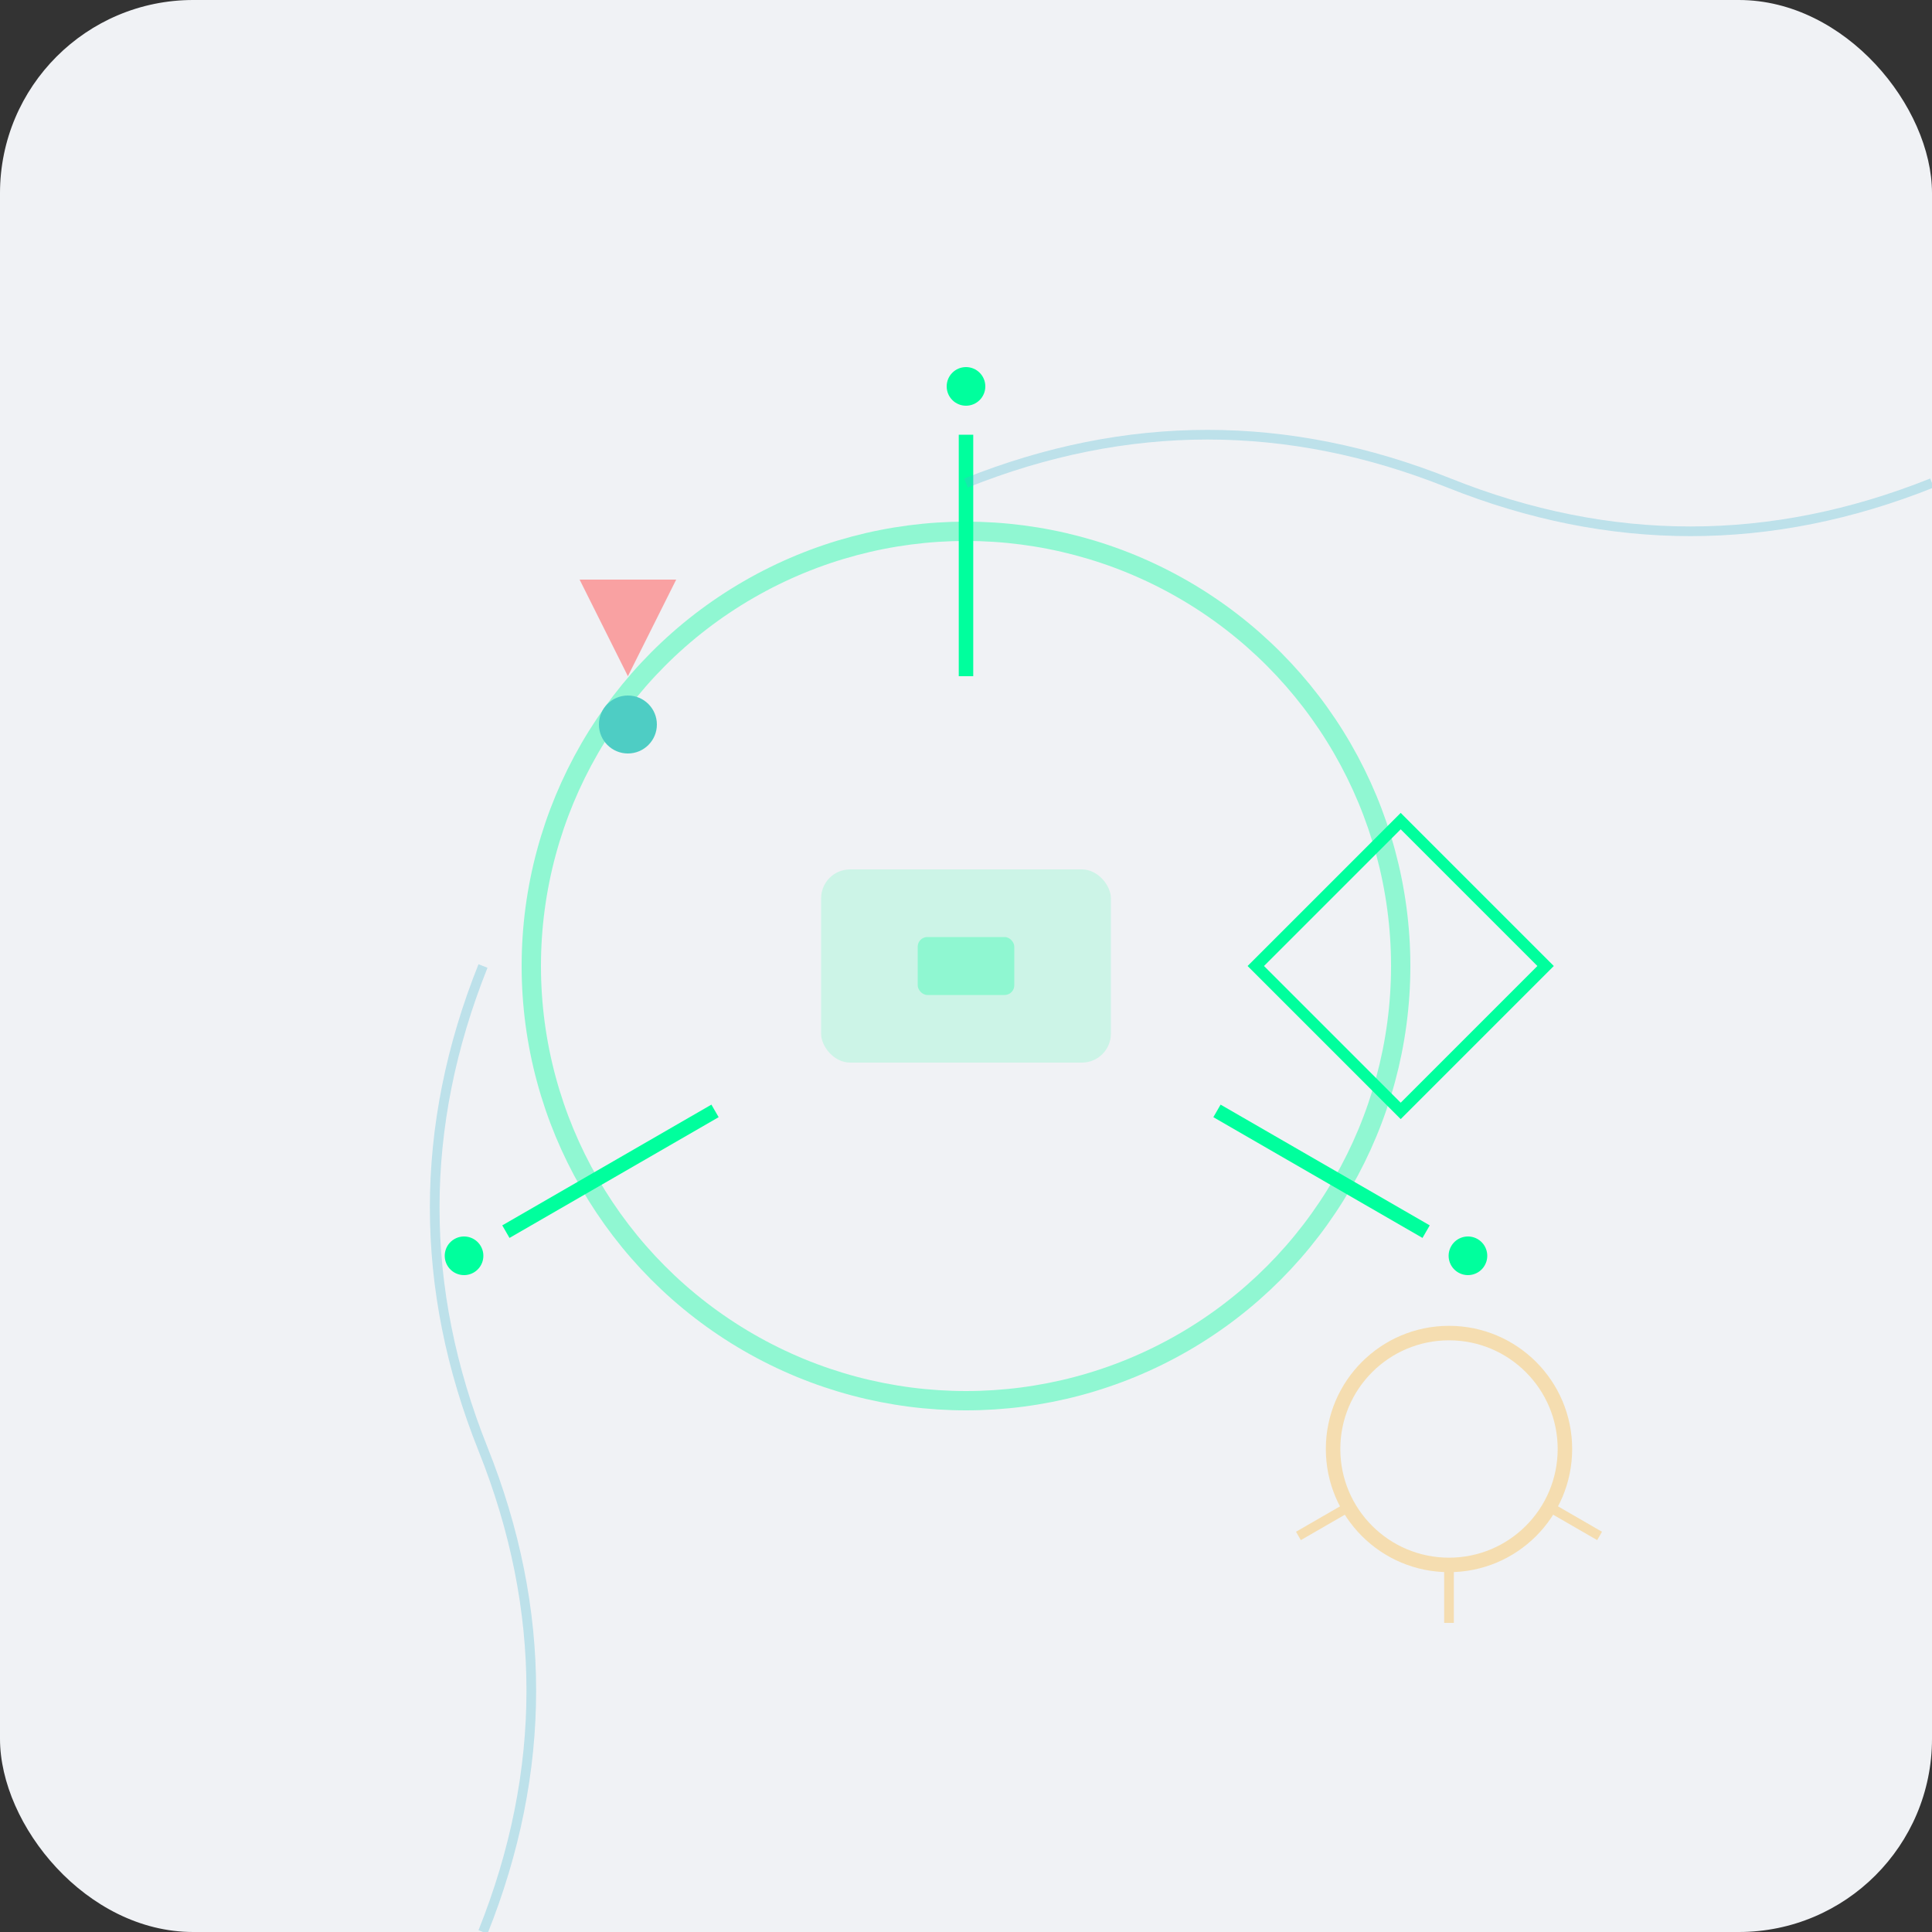 <svg xmlns="http://www.w3.org/2000/svg" viewBox="0 0 200 200" width="200" height="200">
  <rect x="0" y="0" width="200" height="200" fill="#333333" stroke="none"/>
  <rect width="200" height="200" fill="#F0F2F5" rx="20"/>
  
  <g transform="translate(100,100)">
    <!-- Основной круг -->
    <circle r="45" fill="none" stroke="#00ff9d" stroke-width="2" opacity="0.4"/>
    
    <g transform="rotate(30)">
      <line x1="30" y1="0" x2="55" y2="0" stroke="#00ff9d" stroke-width="1.5"/>
      <circle cx="60" cy="0" r="2" fill="#00ff9d"/>
    </g>
    <g transform="rotate(150)">
      <line x1="30" y1="0" x2="55" y2="0" stroke="#00ff9d" stroke-width="1.5"/>
      <circle cx="60" cy="0" r="2" fill="#00ff9d"/>
    </g>
    <g transform="rotate(270)">
      <line x1="30" y1="0" x2="55" y2="0" stroke="#00ff9d" stroke-width="1.5"/>
      <circle cx="60" cy="0" r="2" fill="#00ff9d"/>
    </g>
    
    <path d="M 30 0 L 45 15 L 60 0 L 45 -15 Z" fill="none" stroke="#00ff9d" stroke-width="1.2"/>
    
    <rect x="-15" y="-10" width="30" height="20" rx="3" fill="rgba(0,255,157,0.15)"/>
    <rect x="-5" y="-3" width="10" height="6" rx="1" fill="rgba(0,255,157,0.3)"/>
  </g>

  <g transform="translate(50,50)">
    <path d="M 10 10 L 20 10 L 15 20 Z" fill="#ff6b6b" opacity="0.6"/>
    <circle cx="15" cy="25" r="3" fill="#4ecdc4"/>
  </g>
  
  <g transform="translate(100,100)" opacity="0.3">
    <path d="M 0 -50 Q 25 -60 50 -50 T 100 -50" fill="none" stroke="#45b7d1" stroke-width="1"/>
    <path d="M -50 0 Q -60 25 -50 50 T -50 100" fill="none" stroke="#45b7d1" stroke-width="1"/>
  </g>
  
  <g transform="translate(150,150)" opacity="0.4">
    <circle r="12" fill="none" stroke="#fcbf49" stroke-width="1.5"/>
    <path d="M 12 0 L 18 0" transform="rotate(30)" stroke="#fcbf49"/>
    <path d="M 12 0 L 18 0" transform="rotate(90)" stroke="#fcbf49"/>
    <path d="M 12 0 L 18 0" transform="rotate(150)" stroke="#fcbf49"/>
  </g>
</svg>